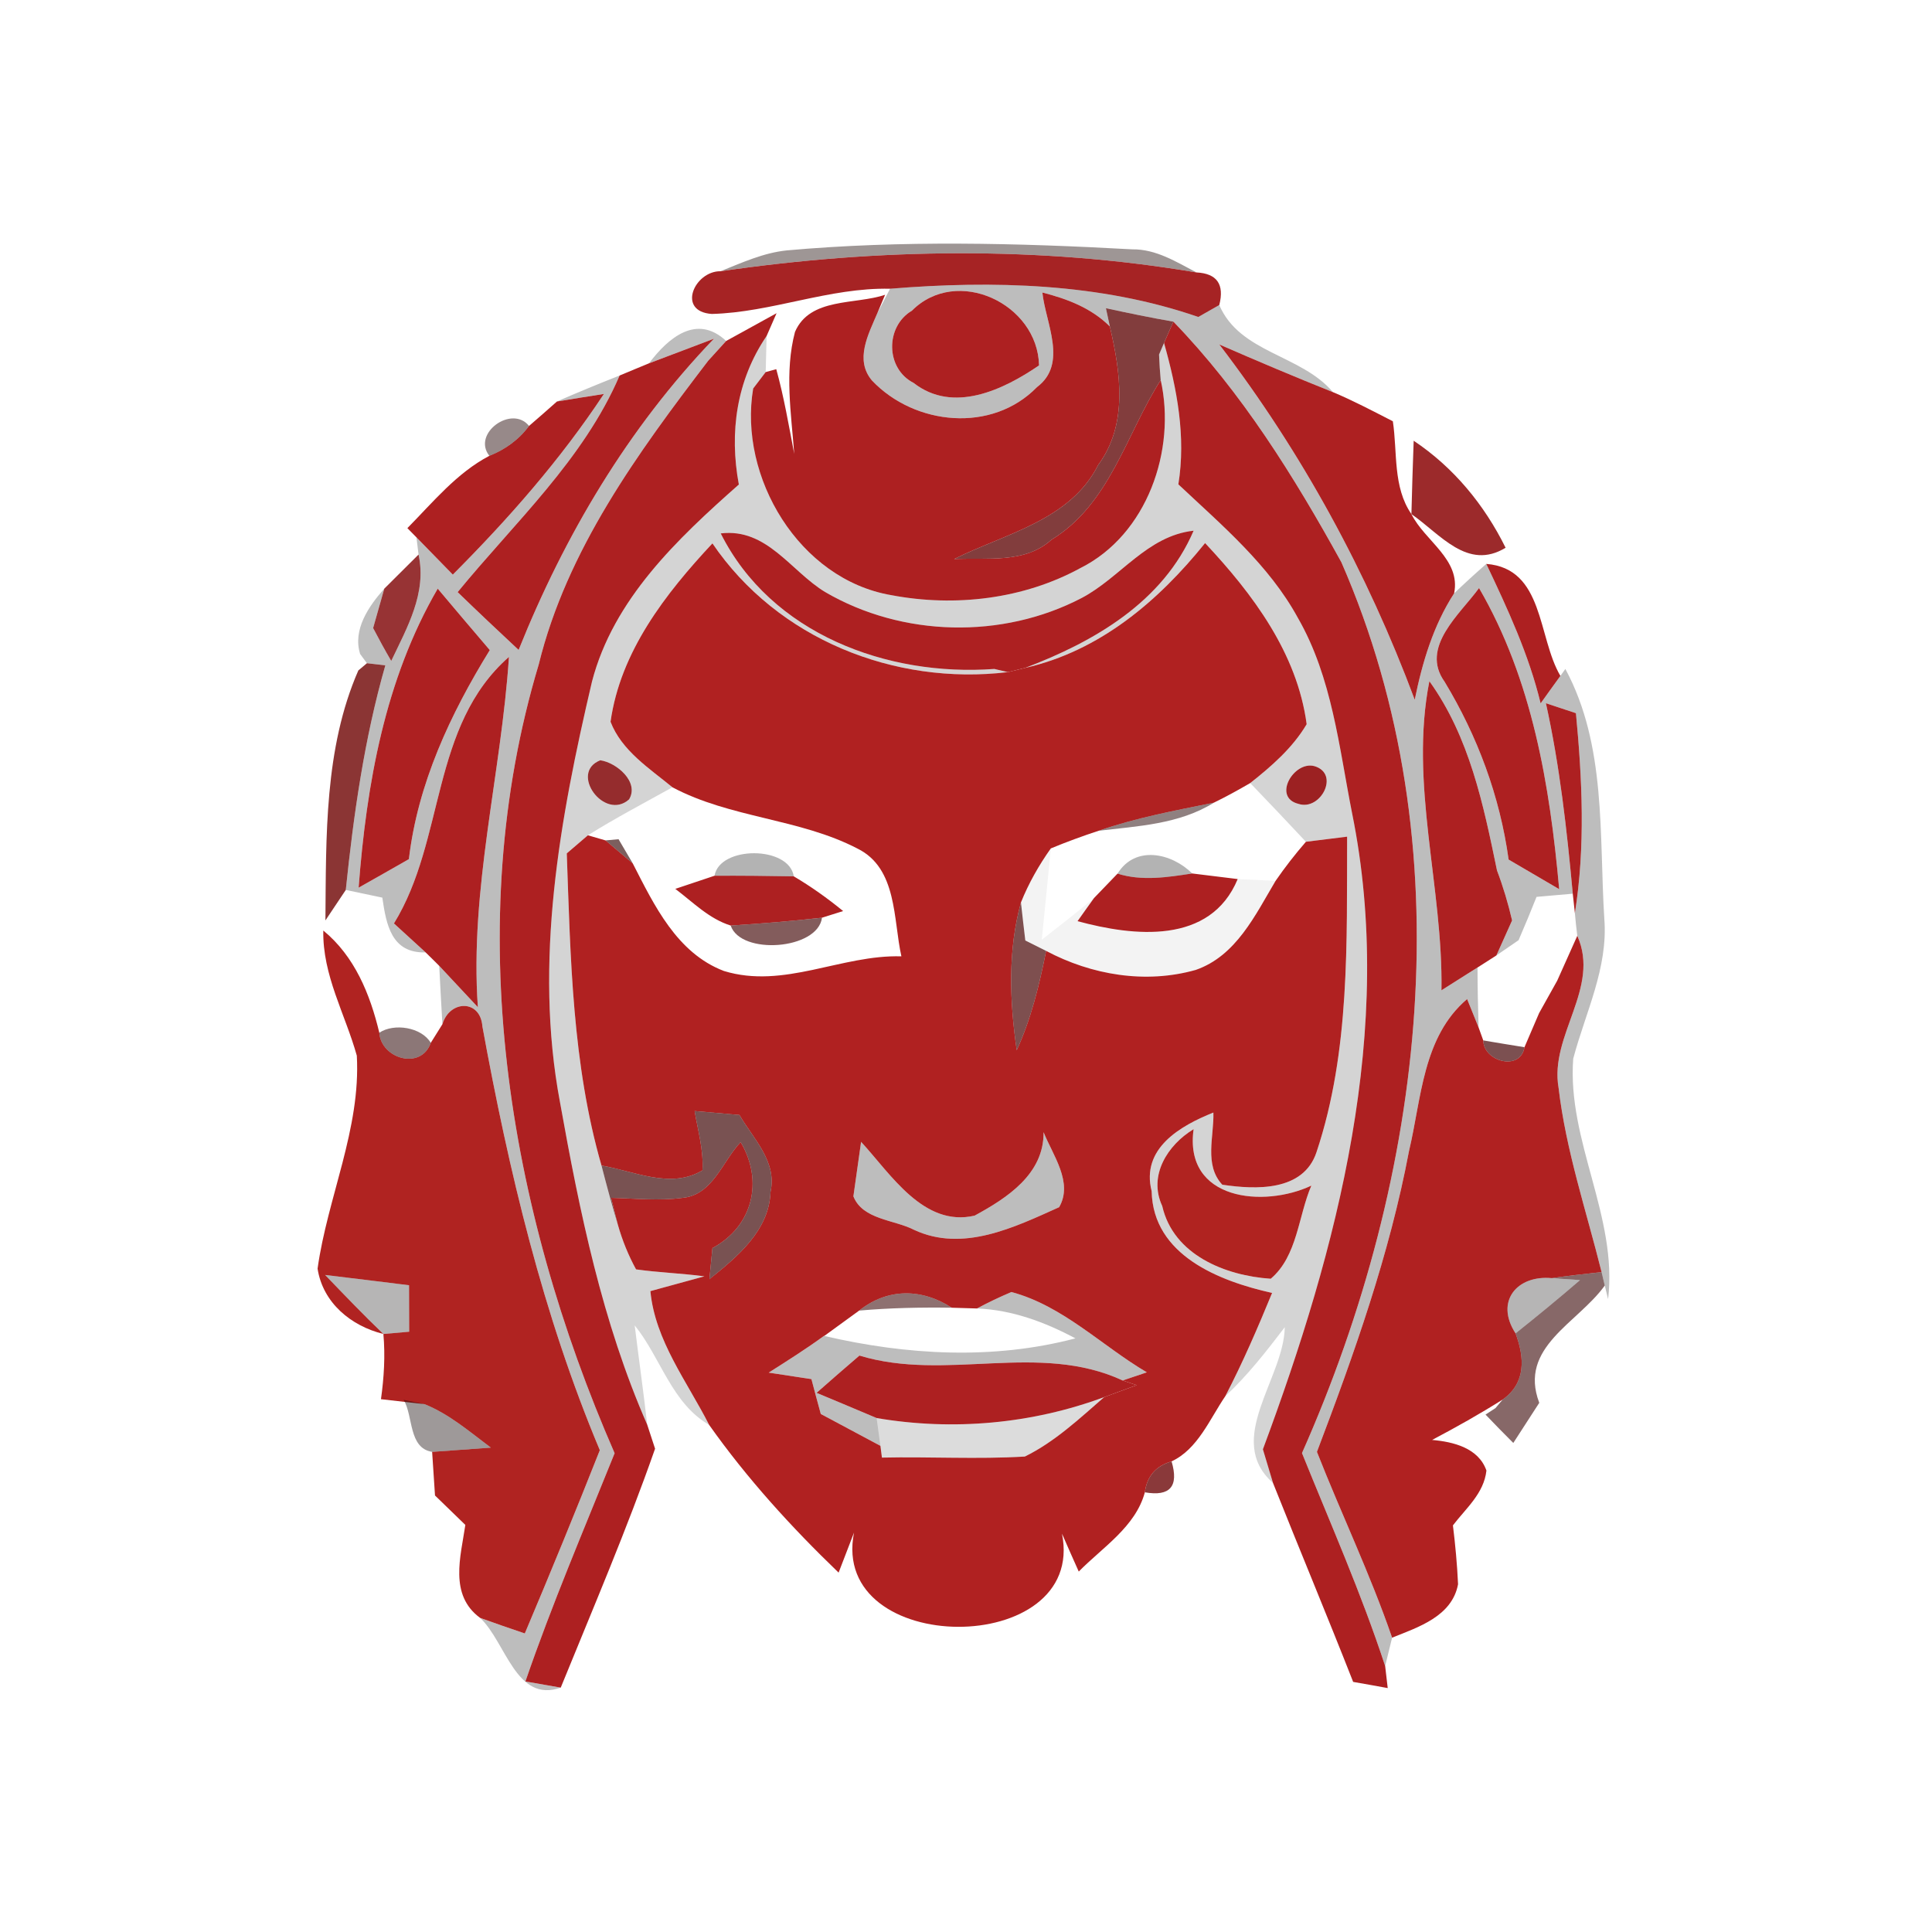 <svg xmlns="http://www.w3.org/2000/svg" width="128pt" height="128pt" viewBox="0 0 128 128"><path fill="#1a0504" d="M47.74 17.97c1.42-.57 2.84-1.22 4.38-1.38 7.61-.68 15.28-.49 22.9-.07 1.57-.02 2.91.83 4.25 1.53-10.41-1.76-21.1-1.6-31.53-.08z" opacity=".42"/><path fill="#a41f20" d="M47.74 17.97c10.43-1.52 21.12-1.68 31.53.08 1.36.07 1.86.79 1.51 2.16l-1.39.79c-6.5-2.25-13.61-2.43-20.42-1.87-4.03-.09-7.86 1.57-11.81 1.67-2.35-.16-1.15-2.85.58-2.83z" opacity=".98"/><g fill="#020000"><path d="M58.97 19.13c6.81-.56 13.92-.38 20.42 1.87l1.39-.79c1.37 3.19 5.41 3.27 7.53 5.77-2.53-1.01-5.03-2.07-7.53-3.16 5.48 7.16 9.8 15.1 12.95 23.54.5-2.47 1.23-4.92 2.61-7.05.7-.67 1.4-1.31 2.13-1.95 1.42 2.99 2.82 6.01 3.6 9.24.44-.61.87-1.22 1.31-1.82l.33-.46c2.73 5.06 2.23 11 2.58 16.55.26 3.26-1.25 6.21-2.06 9.27-.41 5.46 2.96 10.46 2.31 15.93l-.22-.9-.21-.89c-1.01-4.05-2.36-8.04-2.85-12.21-.61-3.49 2.79-6.61 1.24-10.07-.06-.5-.12-1-.16-1.5.7-4.39.49-8.85.07-13.25-.5-.17-1.49-.49-1.99-.66.92 4.16 1.39 8.39 1.78 12.62-.6.05-1.8.16-2.4.21-.38.96-.78 1.92-1.19 2.87-.37.25-1.1.76-1.47 1.01l1.04-2.32c-.26-1.12-.59-2.23-1-3.31-.9-4.36-1.82-8.84-4.48-12.54-1.34 6.8.91 13.63.8 20.48.43-.27 1.29-.82 1.72-1.09l.67-.42c0 1.32.03 2.64.07 3.97l-.76-1.88c-2.95 2.51-3.02 6.58-3.85 10.07-1.29 6.84-3.63 13.43-6.1 19.93 1.62 4.12 3.54 8.12 4.98 12.31-.11.47-.34 1.41-.46 1.88-1.57-4.8-3.62-9.43-5.51-14.11 8.15-18.36 10.84-40.2 2.61-59.02-3.13-5.68-6.61-11.27-11.13-15.94-1.5-.26-2.99-.57-4.47-.89.07.31.2.91.26 1.21-1.22-1.22-2.82-1.83-4.47-2.25.21 2.02 1.71 4.72-.36 6.27-2.98 3.06-8.09 2.54-10.92-.43-1.18-1.38-.24-3.08.35-4.48.21-.4.63-1.2.84-1.61m1.45 1.45c-1.78 1.05-1.76 3.84.11 4.79 2.62 2.05 5.94.46 8.31-1.16-.09-4.1-5.45-6.61-8.42-3.63m35.29 24.59c2.18 3.61 3.66 7.58 4.24 11.78 1.11.65 2.23 1.31 3.35 1.96-.62-6.89-1.78-13.88-5.31-19.95-1.25 1.73-3.93 3.91-2.28 6.21zM43 24.07c1.27-1.69 3.16-3.3 5.11-1.48l-1.19 1.31c-4.67 6.11-9.37 12.54-11.23 20.13-5.19 17.28-2.07 35.99 5.03 52.25-2.02 5.02-4.15 10-5.91 15.12.58.1 1.76.31 2.34.41-2.97 1.04-3.62-3-5.34-4.62.98.35 1.97.7 2.96 1.03 1.7-4.02 3.36-8.07 4.97-12.14-3.78-9-6.03-18.51-7.78-28.08-.13-1.8-2.17-1.76-2.65-.14-.08-1.29-.14-2.58-.21-3.87.64.68 1.92 2.06 2.56 2.74-.55-7.83 1.55-15.45 2.06-23.21-5.22 4.59-4.2 12.11-7.62 17.66.52.48 1.57 1.44 2.1 1.92-2.27.06-2.61-1.84-2.87-3.63-.61-.13-1.82-.38-2.42-.51.52-5.02 1.23-10.02 2.62-14.88-.3-.04-.91-.1-1.22-.14l-.45-.61c-.51-1.62.58-3.18 1.6-4.33-.18.65-.55 1.95-.74 2.61.38.73.78 1.46 1.2 2.18 1.05-2.21 2.37-4.5 1.81-7.05-.03-.28-.1-.85-.14-1.14.6.62 1.81 1.85 2.41 2.47 3.68-3.69 7.13-7.61 10.01-11.97-.78.12-2.33.37-3.11.5 1.37-.6 2.76-1.17 4.15-1.72-2.4 5.58-6.95 9.73-10.73 14.35 1.33 1.29 2.68 2.56 4.04 3.83 3.05-7.6 7.24-14.68 12.94-20.62L43 24.07M23.76 58.81c1.11-.63 2.22-1.25 3.33-1.89.59-5.01 2.74-9.6 5.36-13.85-1.16-1.35-2.3-2.71-3.45-4.07-3.5 6.02-4.72 12.96-5.24 19.81zM57.05 75.65c1.97 2.14 4.14 5.67 7.52 4.89 2.15-1.17 4.6-2.75 4.57-5.53.6 1.51 1.98 3.33 1.03 4.97-2.96 1.33-6.38 3.01-9.61 1.5-1.32-.68-3.41-.67-4.02-2.22.13-.9.38-2.7.51-3.61zM64.73 86.69c.74-.4 1.5-.76 2.28-1.09 3.43.92 5.98 3.56 8.97 5.32-.4.14-1.2.41-1.6.54-5.56-2.58-11.7.1-17.44-1.65-.96.82-1.9 1.64-2.84 2.47 1.33.55 2.65 1.11 3.98 1.67.06.46.19 1.38.25 1.84-1.32-.7-2.63-1.41-3.95-2.11-.16-.58-.47-1.73-.62-2.31-.94-.14-1.89-.29-2.83-.43 1.24-.79 2.48-1.57 3.67-2.44l.01.01c5.46 1.27 11.18 1.6 16.64.16-2.03-1.08-4.2-1.89-6.52-1.98z" opacity=".26"/></g><g fill="#ad2021"><path d="M52.67 21.99c.99-2.3 4-1.79 5.97-2.46l-.51 1.21c-.59 1.4-1.53 3.1-.35 4.48 2.83 2.97 7.94 3.49 10.92.43 2.07-1.55.57-4.25.36-6.27 1.65.42 3.25 1.03 4.47 2.25.71 3.04 1.22 6.48-.77 9.17-1.85 3.68-6.17 4.55-9.55 6.24 2.18-.11 4.68.32 6.45-1.28 3.88-2.37 4.94-6.98 7.24-10.58 1.04 4.64-.9 10.24-5.31 12.45-3.78 2.07-8.33 2.6-12.54 1.8-6.1-1.04-10.14-7.82-9.15-13.69.21-.27.63-.82.83-1.09l.7-.19c.51 1.84.83 3.73 1.19 5.61-.2-2.68-.65-5.43.05-8.08z"/><path d="M60.42 20.58c2.97-2.98 8.33-.47 8.42 3.63-2.37 1.62-5.69 3.21-8.31 1.16-1.87-.95-1.89-3.74-.11-4.79zM48.11 22.59c.83-.46 2.5-1.38 3.34-1.84l-.66 1.51c-2 2.93-2.48 6.4-1.84 9.84-4.08 3.61-8.31 7.6-9.73 13.06-2.13 9.08-3.87 18.56-2.12 27.86 1.3 7.26 2.8 14.58 5.78 21.37l.52 1.59c-1.87 5.35-4.11 10.57-6.25 15.83-.58-.1-1.76-.31-2.34-.41 1.76-5.12 3.89-10.1 5.91-15.12-7.1-16.26-10.22-34.97-5.03-52.25 1.86-7.59 6.56-14.02 11.23-20.13l1.19-1.31zM77.12 22.72c.15-.35.47-1.06.62-1.41 4.52 4.67 8 10.26 11.13 15.94 8.23 18.82 5.54 40.66-2.61 59.02 1.89 4.68 3.94 9.31 5.51 14.11.04.36.13 1.09.17 1.46-.58-.11-1.72-.31-2.29-.41-1.73-4.41-3.56-8.78-5.31-13.18-.17-.56-.5-1.68-.67-2.23 4.96-13.33 8.8-27.89 5.91-42.14-.87-4.38-1.32-8.99-3.59-12.94-1.92-3.52-5.04-6.14-7.92-8.85.51-3.18-.09-6.32-.95-9.37z"/><path d="M43 24.07l4.3-1.63c-5.7 5.94-9.89 13.02-12.94 20.62-1.36-1.27-2.71-2.54-4.04-3.83 3.78-4.62 8.33-8.77 10.73-14.35.49-.21 1.47-.61 1.95-.81zM80.78 22.82c2.5 1.09 5 2.15 7.53 3.16 1.36.57 2.66 1.26 3.97 1.93.31 2.04-.01 4.36 1.23 6.15.88 1.78 3.29 3 2.83 5.25-1.38 2.13-2.11 4.58-2.61 7.05-3.15-8.44-7.47-16.38-12.95-23.54z"/><path d="M35.05 28.22c.47-.4 1.39-1.21 1.85-1.62.78-.13 2.33-.38 3.11-.5-2.88 4.36-6.33 8.28-10.01 11.97-.6-.62-1.81-1.85-2.41-2.47l-.6-.61c1.69-1.71 3.26-3.65 5.43-4.79 1.04-.41 1.96-1.07 2.63-1.98zM47.75 35.34c3.06-.37 4.63 2.49 6.91 3.88 5.12 2.99 11.75 3.14 17 .4 2.57-1.35 4.33-4.12 7.42-4.46-2.02 4.72-6.58 7.35-11.16 9.09l-1.15.28c-.22-.05-.67-.16-.89-.21-7.1.52-14.79-2.32-18.13-8.98zM98.47 37.36c3.84.3 3.39 4.84 4.91 7.42-.44.6-.87 1.21-1.31 1.82-.78-3.23-2.18-6.25-3.6-9.24zM23.76 58.81C24.28 51.96 25.5 45.02 29 39c1.15 1.36 2.29 2.72 3.45 4.07-2.62 4.25-4.77 8.84-5.36 13.85-1.11.64-2.22 1.26-3.33 1.89zM95.71 45.17c-1.65-2.3 1.03-4.48 2.28-6.21 3.53 6.07 4.69 13.06 5.31 19.95-1.12-.65-2.24-1.31-3.35-1.96-.58-4.2-2.06-8.17-4.24-11.78z"/><path d="M26.1 61.18c3.42-5.55 2.4-13.07 7.62-17.66-.51 7.76-2.61 15.38-2.06 23.21-.64-.68-1.92-2.06-2.56-2.74-.22-.23-.68-.67-.9-.89-.53-.48-1.58-1.44-2.1-1.92zM95.5 65.61c.11-6.85-2.14-13.68-.8-20.48 2.66 3.7 3.58 8.18 4.48 12.54.41 1.08.74 2.19 1 3.31l-1.04 2.32c-.31.2-.93.6-1.25.8l-.67.42c-.43.27-1.29.82-1.72 1.09zM102.42 46.59c.5.17 1.49.49 1.99.66.42 4.4.63 8.86-.07 13.25l-.14-1.29c-.39-4.23-.86-8.46-1.78-12.62zM44.74 58.89c.65-.22 1.95-.65 2.6-.87 1.75-.01 3.5.01 5.25.04 1.15.68 2.23 1.45 3.27 2.3l-1.4.44c-2.01.23-4.03.39-6.05.52-1.44-.45-2.5-1.55-3.67-2.43zM74.04 57.88c1.61.51 3.31.24 4.95-.01.75.09 2.26.28 3.01.37-1.81 4.37-6.89 3.8-10.61 2.79.27-.39.82-1.15 1.09-1.53.39-.41 1.17-1.22 1.56-1.62zM54.1 92.28c.94-.83 1.88-1.65 2.84-2.47 5.74 1.75 11.88-.93 17.44 1.65l.93.31c-.54.2-1.61.59-2.15.79-4.8 1.78-10.02 2.25-15.08 1.39-1.33-.56-2.65-1.12-3.98-1.67z"/></g><path fill="#671313" d="M73.27 20.42c1.48.32 2.97.63 4.47.89-.15.35-.47 1.06-.62 1.41l-.33.77c.02.57.06 1.13.11 1.69-2.3 3.6-3.36 8.21-7.24 10.58-1.77 1.6-4.27 1.17-6.45 1.28 3.38-1.69 7.7-2.56 9.55-6.24 1.99-2.69 1.48-6.13.77-9.17-.06-.3-.19-.9-.26-1.21z" opacity=".82"/><path d="M50.79 22.26c-.02.59-.04 1.79-.06 2.39-.2.27-.62.82-.83 1.09-.99 5.87 3.05 12.65 9.15 13.69 4.21.8 8.76.27 12.54-1.8 4.41-2.21 6.35-7.81 5.31-12.45-.05-.56-.09-1.12-.11-1.69l.33-.77c.86 3.05 1.46 6.19.95 9.37 2.88 2.71 6 5.33 7.92 8.85 2.27 3.95 2.72 8.56 3.59 12.94 2.89 14.25-.95 28.81-5.91 42.14.17.55.5 1.67.67 2.23-3.24-2.87.72-6.9.78-10.32-1.22 1.6-2.46 3.19-3.94 4.57 1.16-2.23 2.15-4.53 3.1-6.84-3.5-.78-7.89-2.49-7.98-6.74-.72-2.83 1.89-4.33 4.09-5.21.05 1.58-.63 3.47.59 4.78 2.22.33 5.37.46 6.24-2.15 2.24-6.71 2-13.92 2.03-20.91-.68.09-2.04.25-2.73.34-1.22-1.31-2.45-2.6-3.69-3.89 1.42-1.12 2.81-2.33 3.74-3.9-.63-4.71-3.57-8.63-6.73-12-3.1 3.85-6.98 7.15-11.92 8.27 4.58-1.74 9.14-4.37 11.16-9.09-3.09.34-4.85 3.11-7.42 4.46-5.25 2.74-11.88 2.59-17-.4-2.28-1.39-3.85-4.25-6.91-3.88 3.34 6.66 11.03 9.5 18.13 8.98.22.05.67.16.89.21-7.52.9-15.27-2.2-19.57-8.53-3.11 3.33-6.1 7.17-6.75 11.82.74 1.92 2.58 3.09 4.1 4.34-1.87 1.04-3.78 2.04-5.6 3.18l-1.4 1.2c.25 6.94.36 13.95 2.3 20.68.34 1.31.69 2.63 1.09 3.94.29 1.02.69 2.01 1.2 2.94 1.5.21 3.02.26 4.53.46-.9.25-2.69.74-3.58.98.31 3.28 2.44 6 3.89 8.86-2.49-1.44-3.2-4.45-4.93-6.59.27 2.2.58 4.38.83 6.58-2.98-6.79-4.48-14.11-5.78-21.37-1.75-9.3-.01-18.78 2.12-27.86 1.42-5.46 5.65-9.45 9.73-13.06-.64-3.44-.16-6.91 1.84-9.84m-9.11 30.7c.69-1.16-.84-2.44-1.91-2.59-2.09.82.28 4.05 1.91 2.59m44.35.3c1.46.48 2.76-1.99 1.06-2.5-1.36-.38-2.82 2.07-1.06 2.5M77 79.9c.74 3.25 4.19 4.62 7.19 4.82 1.77-1.5 1.82-4.15 2.69-6.17-3.13 1.48-8.46 1-7.8-3.74-1.72 1.04-3.02 3.07-2.08 5.09z" opacity=".17"/><path fill="#220606" d="M32.42 30.2c-1.17-1.49 1.5-3.4 2.63-1.98-.67.91-1.59 1.57-2.63 1.98z" opacity=".47"/><path fill="#961d1e" d="M93.66 29.2c2.65 1.77 4.68 4.24 6.09 7.09-2.53 1.54-4.33-.91-6.24-2.23.04-1.62.09-3.24.15-4.86z" opacity=".94"/><g fill="#b02121"><path d="M40.45 47.82c.65-4.65 3.64-8.49 6.75-11.82 4.3 6.33 12.05 9.43 19.57 8.53l1.15-.28c4.94-1.12 8.82-4.42 11.92-8.27 3.16 3.37 6.1 7.29 6.73 12-.93 1.57-2.32 2.78-3.74 3.9-.79.46-1.59.9-2.41 1.3-2.57.52-5.15 1-7.63 1.86-1.07.35-2.13.74-3.17 1.17-.79 1.11-1.47 2.31-1.98 3.58-.88 3.19-.75 6.54-.28 9.79.96-2.09 1.5-4.34 1.95-6.58 3.01 1.6 6.59 2.2 9.91 1.26 2.68-.93 3.94-3.63 5.29-5.9.62-.9 1.29-1.76 2.01-2.59.69-.09 2.05-.25 2.73-.34-.03 6.99.21 14.2-2.03 20.91-.87 2.61-4.02 2.48-6.24 2.15-1.22-1.31-.54-3.2-.59-4.78-2.2.88-4.81 2.38-4.09 5.21.09 4.25 4.48 5.96 7.98 6.74-.95 2.31-1.94 4.61-3.1 6.84-1.03 1.51-1.82 3.51-3.56 4.32-1.04.3-1.63.98-1.77 2.05-.62 2.29-2.8 3.64-4.38 5.25-.28-.63-.84-1.88-1.11-2.51 1.65 8.26-15.42 8.22-13.78-.07-.25.66-.77 1.99-1.02 2.65-3.13-3.01-6.07-6.24-8.58-9.79-1.45-2.86-3.58-5.58-3.89-8.86.89-.24 2.68-.73 3.58-.98-1.51-.2-3.03-.25-4.53-.46-.51-.93-.91-1.92-1.2-2.94-.12-.45-.34-1.35-.45-1.8 1.58.04 3.17.21 4.74 0 2-.19 2.64-2.44 3.84-3.69 1.53 2.57.81 5.58-1.87 7.02l-.2 2.06c1.84-1.48 3.96-3.21 4.05-5.79.44-2.01-1.14-3.51-2.06-5.09-.74-.07-2.23-.2-2.97-.26.22 1.3.6 2.6.52 3.93-2.11 1.26-4.51.05-6.69-.32-1.94-6.73-2.05-13.74-2.3-20.68l1.4-1.2c.29.08.88.26 1.17.34l1.8 1.52c1.42 2.77 2.92 5.94 6.04 7.13 3.98 1.22 7.78-1.09 11.76-.97-.55-2.45-.26-5.83-2.91-7.14-3.85-2-8.4-2.01-12.26-4.06-1.52-1.25-3.36-2.42-4.1-4.34m16.6 27.83c-.13.91-.38 2.71-.51 3.61.61 1.55 2.7 1.54 4.02 2.22 3.23 1.51 6.65-.17 9.61-1.5.95-1.64-.43-3.46-1.03-4.97.03 2.78-2.42 4.36-4.57 5.53-3.38.78-5.55-2.75-7.52-4.89m-.13 11.18c-.58.42-1.73 1.26-2.31 1.68l-.01-.01c-1.19.87-2.43 1.65-3.67 2.44.94.14 1.89.29 2.83.43.15.58.46 1.73.62 2.31 1.32.7 2.63 1.41 3.95 2.11l.1.78c3.16-.07 6.32.12 9.47-.07 1.98-.97 3.61-2.51 5.26-3.94.54-.2 1.61-.59 2.15-.79l-.93-.31c.4-.13 1.2-.4 1.6-.54-2.99-1.76-5.54-4.4-8.97-5.32-.78.33-1.54.69-2.28 1.09-.42-.01-1.26-.04-1.67-.05-2-1.29-4.25-1.31-6.14.19zM104.5 62c1.55 3.46-1.85 6.58-1.24 10.07.49 4.17 1.84 8.16 2.85 12.21-1.1.12-2.2.24-3.3.4-2.29-.22-3.79 1.53-2.4 3.66.6 1.6.7 3.28-.85 4.38-1.52.96-3.09 1.84-4.68 2.68 1.4.12 3.08.53 3.6 2.03-.17 1.52-1.36 2.5-2.22 3.63.16 1.3.28 2.59.34 3.9-.4 2.13-2.63 2.84-4.37 3.54-1.44-4.19-3.36-8.19-4.98-12.31 2.47-6.5 4.81-13.09 6.1-19.93.83-3.49.9-7.56 3.85-10.07l.76 1.88.31.86c.02 1.41 2.47 2.06 2.73.45.24-.57.73-1.7.97-2.26.3-.54.9-1.61 1.2-2.15.33-.74.99-2.22 1.33-2.97z"/></g><path fill="#8a1a1b" d="M25.46 39c.57-.57 1.7-1.69 2.27-2.26.56 2.55-.76 4.84-1.81 7.05-.42-.72-.82-1.45-1.2-2.18.19-.66.56-1.96.74-2.61z" opacity=".89"/><path fill="#7a1716" d="M24.31 43.94c.31.04.92.1 1.22.14-1.39 4.86-2.1 9.86-2.62 14.88-.34.51-1.01 1.52-1.35 2.02.05-5.55-.08-11.39 2.18-16.56l.57-.48z" opacity=".87"/><path fill="#8c1b1c" d="M41.68 52.96c-1.63 1.46-4-1.77-1.91-2.59 1.07.15 2.6 1.43 1.91 2.59z" opacity=".92"/><path fill="#9a1d1e" d="M86.03 53.26c-1.76-.43-.3-2.88 1.06-2.5 1.7.51.4 2.98-1.06 2.5z" opacity=".98"/><path fill="#250606" d="M72.79 55.04c2.48-.86 5.06-1.34 7.63-1.86-2.29 1.43-5.03 1.55-7.63 1.86z" opacity=".51"/><path fill="#370a09" d="M40.12 55.68l.86-.08c.24.4.71 1.2.94 1.6l-1.8-1.52z" opacity=".65"/><path d="M67.64 59.79c.51-1.27 1.19-2.47 1.98-3.58-.19 2.02-.4 4.03-.6 6.05 1.16-.91 2.33-1.81 3.46-2.76-.27.38-.82 1.14-1.09 1.53 3.72 1.01 8.8 1.58 10.61-2.79l2.51.12c-1.35 2.27-2.61 4.97-5.29 5.9-3.32.94-6.9.34-9.91-1.26l-1.38-.69c-.08-.63-.22-1.89-.29-2.52z" opacity=".05"/><g fill="#020000"><path d="M47.34 58.02c.33-1.99 4.94-2 5.25.04-1.75-.03-3.5-.05-5.25-.04zM74.04 57.88c1.17-1.9 3.58-1.37 4.95-.01-1.64.25-3.34.52-4.95.01z" opacity=".3"/></g><path fill="#4e0e0e" d="M67.36 69.58c-.47-3.25-.6-6.6.28-9.79.07.63.21 1.89.29 2.52l1.38.69c-.45 2.24-.99 4.49-1.95 6.58z" opacity=".73"/><path fill="#470d0d" d="M48.41 61.32c2.02-.13 4.04-.29 6.05-.52-.28 2.13-5.39 2.5-6.05.52z" opacity=".67"/><path fill="#b02321" d="M21.42 61.65c2.08 1.71 3.1 4.22 3.71 6.77.12 1.73 2.77 2.5 3.41.67l.77-1.23c.48-1.62 2.52-1.66 2.65.14 1.75 9.57 4 19.08 7.78 28.08-1.61 4.07-3.27 8.12-4.97 12.14-.99-.33-1.98-.68-2.96-1.03-2.07-1.52-1.29-4.05-.98-6.16l-2.01-1.95c-.05-.72-.14-2.17-.19-2.89l3.89-.28c-1.4-1.05-2.75-2.22-4.39-2.88-.73-.08-2.17-.25-2.89-.33.2-1.43.29-2.88.16-4.32.43-.04 1.28-.11 1.71-.15 0-.77-.01-2.31-.01-3.08-1.85-.23-3.71-.46-5.56-.68 1.27 1.32 2.54 2.65 3.86 3.91-2.14-.53-4.01-2.06-4.36-4.33.66-4.73 2.87-9.26 2.6-14.11-.77-2.76-2.28-5.33-2.22-8.29z"/><path fill="#33090a" d="M101.97 67.12c.3-.54.9-1.61 1.2-2.15-.3.54-.9 1.61-1.2 2.15z" opacity=".57"/><path fill="#2e0808" d="M25.13 68.42c.98-.65 2.79-.37 3.41.67-.64 1.83-3.29 1.06-3.41-.67z" opacity=".55"/><path fill="#4a0d0e" d="M98.27 68.93c.68.12 2.05.34 2.73.45-.26 1.61-2.71.96-2.73-.45z" opacity=".72"/><path fill="#430c0c" d="M46.02 73.61c.74.06 2.23.19 2.97.26.92 1.58 2.5 3.08 2.06 5.09-.09 2.58-2.21 4.31-4.05 5.79l.2-2.06c2.68-1.44 3.4-4.45 1.87-7.02-1.2 1.25-1.84 3.5-3.84 3.69-1.57.21-3.16.04-4.74 0 .11.45.33 1.35.45 1.8-.4-1.31-.75-2.63-1.09-3.94 2.18.37 4.58 1.58 6.69.32.08-1.33-.3-2.63-.52-3.93z" opacity=".71"/><path fill="#b02320" d="M77 79.9c-.94-2.02.36-4.05 2.08-5.09-.66 4.74 4.67 5.22 7.8 3.74-.87 2.02-.92 4.67-2.69 6.17-3-.2-6.45-1.57-7.19-4.82z"/><path fill="#3e0c0c" d="M102.81 84.68c1.1-.16 2.2-.28 3.3-.4l.21.89c-1.79 2.5-5.74 4.08-4.34 7.77-.43.66-1.29 1.99-1.72 2.66-.62-.62-1.23-1.24-1.84-1.88l.66-.43.48-.57c1.55-1.1 1.45-2.78.85-4.38 1.44-1.15 2.87-2.32 4.27-3.53l-1.87-.13z" opacity=".62"/><path fill="#050101" d="M21.54 84.47c1.85.22 3.71.45 5.56.68 0 .77.01 2.31.01 3.08-.43.04-1.28.11-1.71.15-1.32-1.26-2.59-2.59-3.86-3.91z" opacity=".29"/><path fill="#3d0b0b" d="M56.92 86.83c1.89-1.5 4.14-1.48 6.14-.19-2.05-.03-4.1.01-6.14.19z" opacity=".58"/><path fill="#050101" d="M100.41 88.34c-1.39-2.13.11-3.88 2.4-3.66l1.87.13c-1.4 1.21-2.83 2.38-4.27 3.53z" opacity=".29"/><path fill="#010000" d="M58.08 93.95c5.06.86 10.28.39 15.08-1.39-1.65 1.43-3.28 2.97-5.26 3.94-3.15.19-6.31 0-9.47.07l-.1-.78c-.06-.46-.19-1.38-.25-1.84z" opacity=".14"/><path fill="#0d0202" d="M26.74 92.74l1.39.29c1.64.66 2.99 1.83 4.39 2.88l-3.89.28c-1.58-.25-1.24-2.38-1.89-3.45z" opacity=".4"/><path fill="#751516" d="M75.85 98.87c.14-1.07.73-1.75 1.77-2.05.49 1.66-.1 2.34-1.77 2.05z" opacity=".84"/></svg>